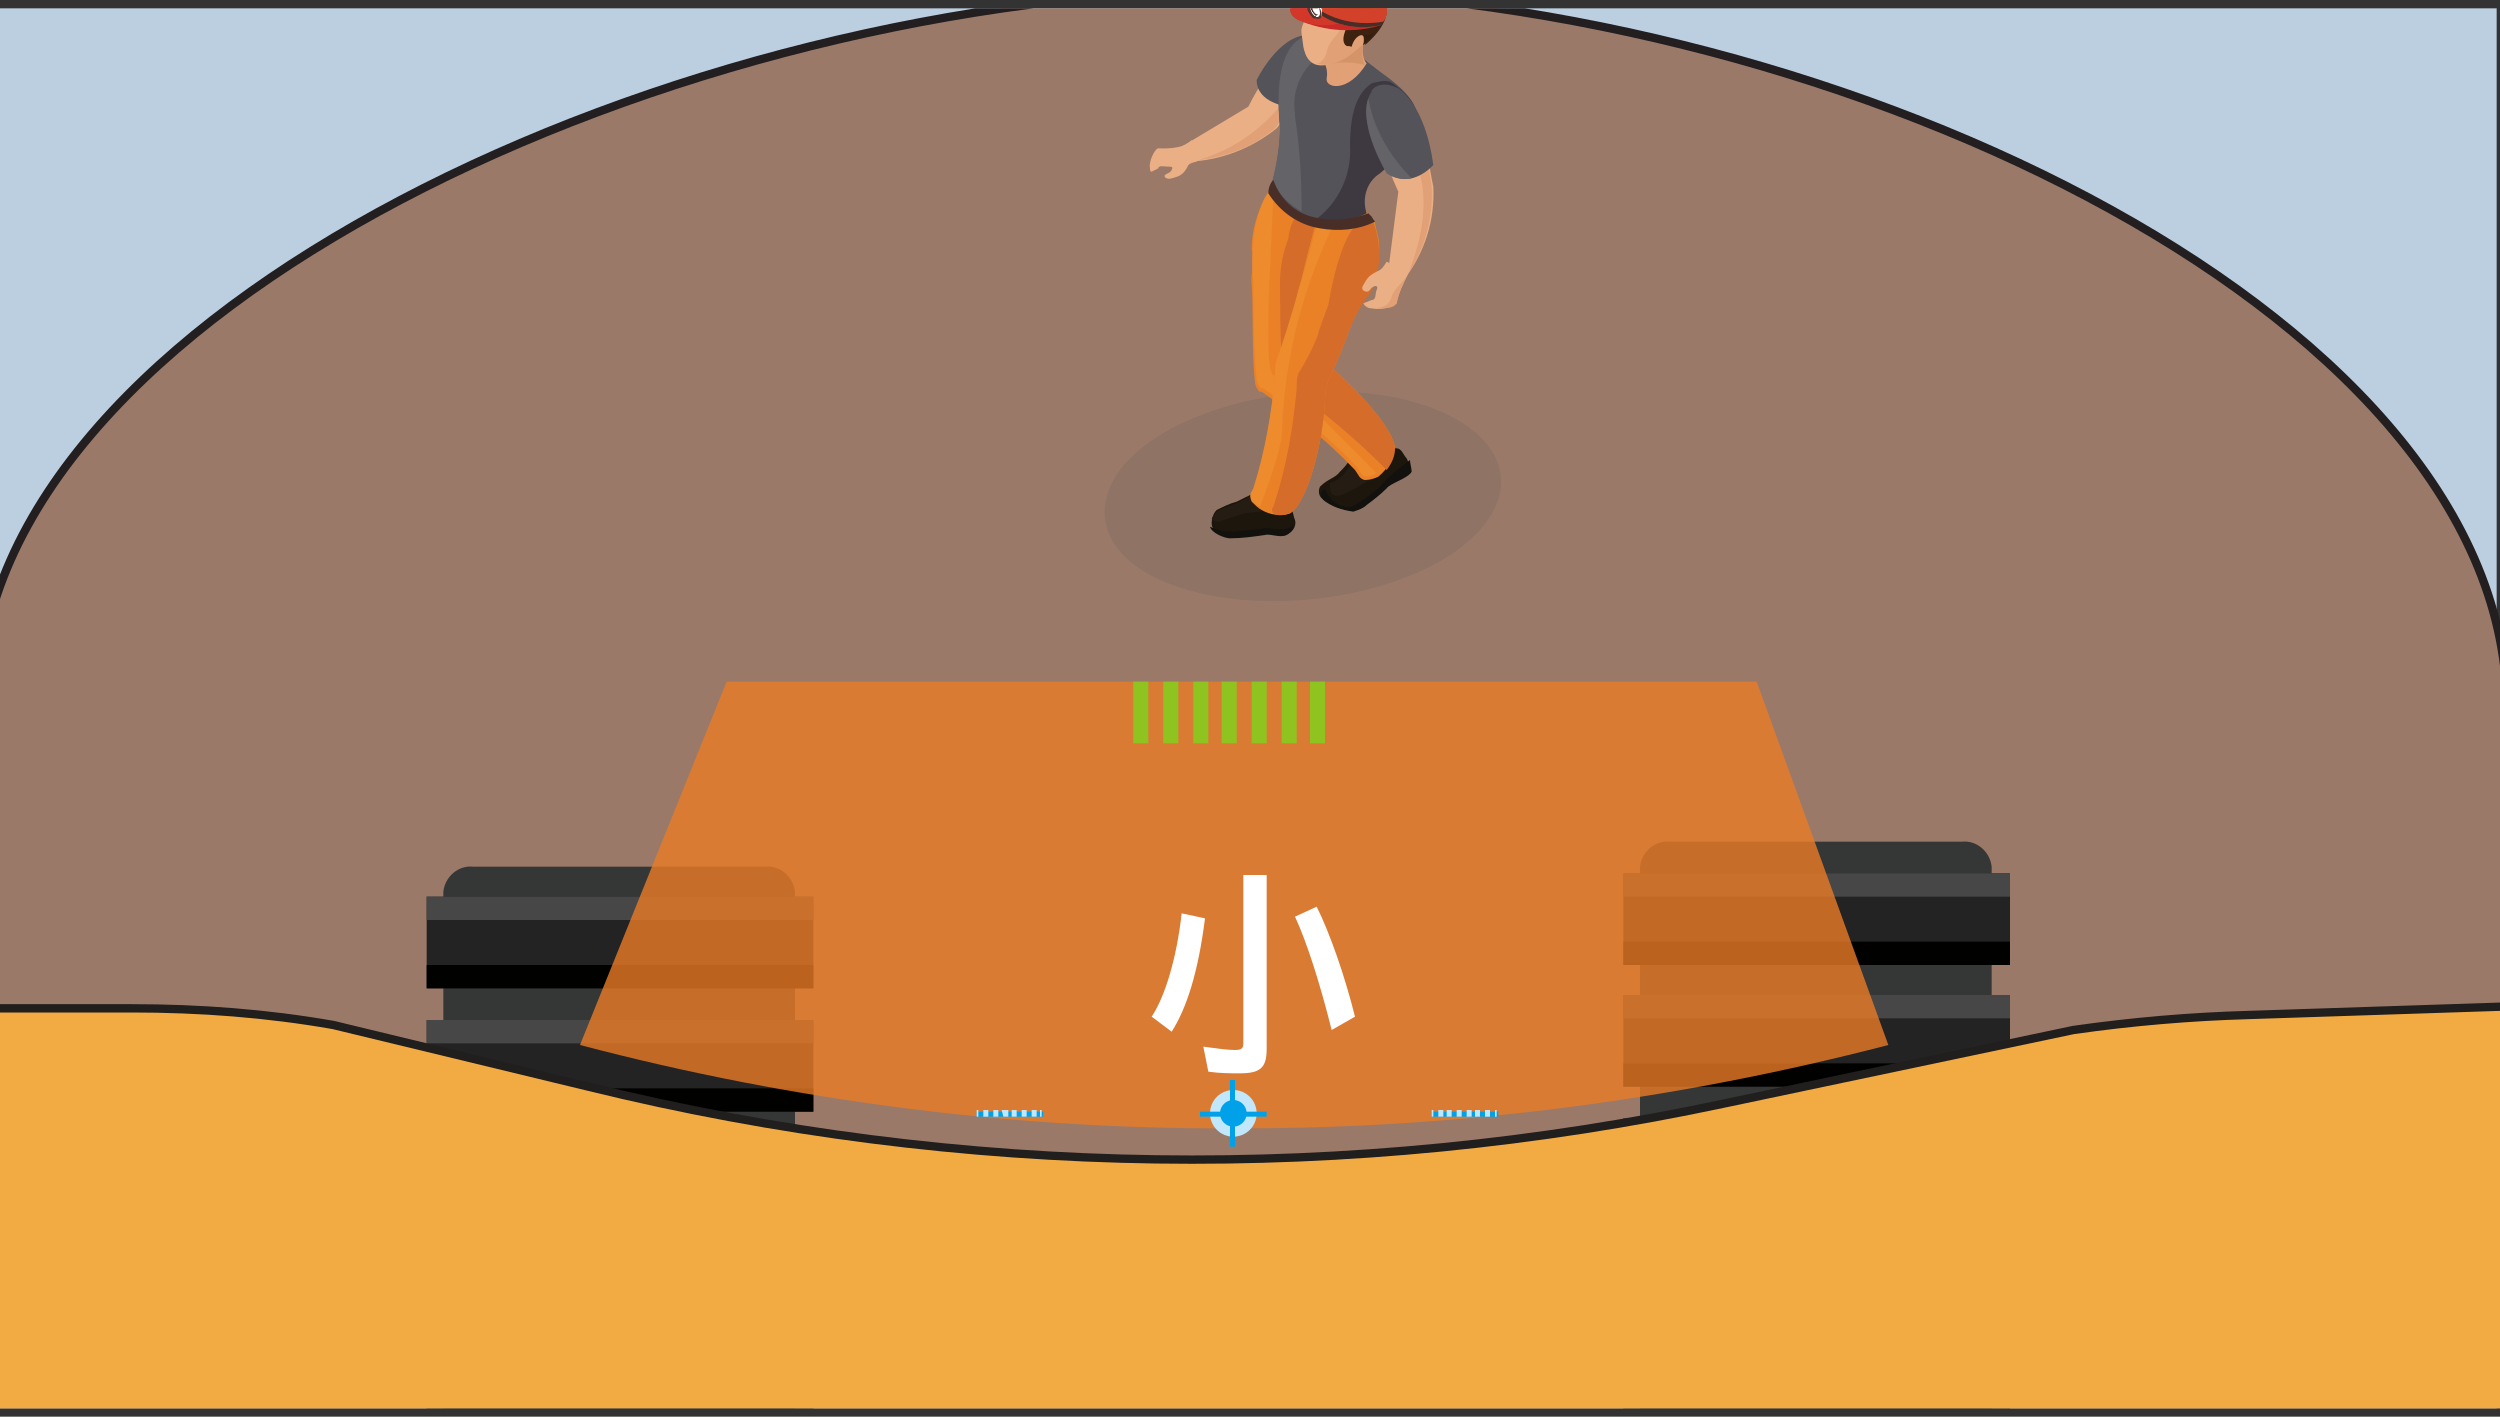 <?xml version="1.0" encoding="utf-8"?>
<!-- Generator: Adobe Illustrator 26.0.1, SVG Export Plug-In . SVG Version: 6.00 Build 0)  -->
<svg version="1.1" id="Layer_1" xmlns="http://www.w3.org/2000/svg" xmlns:xlink="http://www.w3.org/1999/xlink" x="0px" y="0px"
	 viewBox="0 0 150 85" style="enable-background:new 0 0 150 85;" xml:space="preserve">
<rect x="0" y="0" width="150" height="85" fill="#333333" stroke="none"/>
<style type="text/css">
	.st0{clip-path:url(#SVGID_00000013912660486460551260000003572502895255856043_);}
	.st1{fill:#BCCFE1;}
	.st2{fill:#9B7968;stroke:#231F20;stroke-width:0.5;stroke-linecap:round;stroke-linejoin:round;}
	.st3{fill:#EAAF85;}
	.st4{fill-rule:evenodd;clip-rule:evenodd;fill:#EAAF85;}
	.st5{fill:#E1A075;}
	.st6{fill:#E49C29;}
	.st7{opacity:0.2;}
	.st8{fill:#5D5E5E;}
	.st9{fill:#1D160D;}
	.st10{fill:#12110D;}
	.st11{fill:#251C13;}
	.st12{fill:#EB8127;}
	.st13{fill:#D56C2A;}
	.st14{fill:#ED8B2D;}
	.st15{fill:#545359;}
	.st16{fill:#3E3941;}
	.st17{fill:#646368;}
	.st18{fill:#D59368;}
	.st19{fill-rule:evenodd;clip-rule:evenodd;fill:#E1A075;}
	.st20{fill:#3D220F;}
	.st21{fill:#4D2C14;}
	.st22{fill:#331E0F;}
	.st23{fill:#2E190E;}
	.st24{fill:#4A2711;}
	.st25{fill:#C72A27;}
	.st26{fill:#D3372A;}
	.st27{fill:#E05E2F;}
	.st28{fill:#D3412B;}
	.st29{fill:#492E28;}
	.st30{fill:#FFFFFF;}
	.st31{clip-path:url(#SVGID_00000117659020322445151800000008395334897486066623_);}
	.st32{fill:#553730;}
	.st33{fill:#353636;}
	.st34{fill:#232323;}
	.st35{fill:#474748;}
	.st36{fill:#010100;}
	.st37{fill:#F2AB43;stroke:#211E1E;stroke-width:0.5;stroke-miterlimit:10;}
	.st38{opacity:0.8;fill:#EA7C26;enable-background:new    ;}
	.st39{fill:#8FC31F;}
	.st40{fill:#C2E6FA;}
	.st41{fill:#00A1E9;}
	.st42{enable-background:new    ;}
</style>
<g>
	<g id="Layer_2_00000092430243719011797550000004164701074857397890_">
		<g id="Layer_5">
			<g>
				<g>
					<defs>
						<rect id="SVGID_1_" y="0.5" width="150" height="84"/>
					</defs>
					<clipPath id="SVGID_00000179631134641890155580000015174931430873623693_">
						<use xlink:href="#SVGID_1_"  style="overflow:visible;"/>
					</clipPath>
					<g style="clip-path:url(#SVGID_00000179631134641890155580000015174931430873623693_);">
						<rect x="-2.9" y="-3.3" class="st1" width="152.7" height="90.7"/>
						<path class="st2" d="M150.4,42.2c0,4,0,44,0,44H-1.3c0,0,0-40.1,0-44c0.2-23.5,42-42.8,76.2-42.8
							C108.9-0.7,150.1,18.4,150.4,42.2z"/>
						<path class="st3" d="M79.3,3.3c0,0-0.9-1.5-2.1-0.4c-0.9,1.1-1.7,2.3-2.3,3.5l-4,2.4c0,0,0,0.8,0.5,0.9c1.9-0.1,3.7-0.8,5.2-2
							C77.9,6,79.6,4.7,79.3,3.3z"/>
						<path class="st4" d="M71.5,8.4c-0.5,0.6-1.8,0.5-2,0.5s-0.6,0.8-0.5,1.2c0,0.1,0,0.2,0.1,0.2l0.4-0.2l0,0
							c0-0.2,0.4-0.1,0.6-0.1s0.3,0,0.2,0.2c-0.1,0.2-0.3,0.2-0.4,0.3s0.1,0.3,0.4,0.2s0.6-0.1,0.9-0.6c0.1-0.2,0.1-0.3,0.6-0.4
							L71.5,8.4z"/>
						<path class="st5" d="M71.9,9.6C74,9,75.8,7.7,77.1,6l0.7,0.2c-0.4,0.5-0.9,0.9-1.3,1.5C75.2,8.8,73.6,9.4,71.9,9.6z"/>
						<path class="st3" d="M84.1,5.6c0,0-1.9-0.6-1.7,1.2c0.3,1.6,0.8,3.2,1.5,4.7l-0.6,4.7c0,0,0.7,0.7,1,0.5
							c1.2-1.6,1.8-3.5,1.7-5.5C85.5,8.9,85.5,6.5,84.1,5.6z"/>
						<path class="st5" d="M84.5,16.4c1.7-4.2,0.5-6.5,0.5-6.5l0.6-0.6c0.1,0.6,0.2,1.3,0.3,1.9C86,13,85.5,14.9,84.5,16.4z"/>
						<path class="st6" d="M76.2,11.3c-0.7,1.7-1.1,3.6-1,5.5l6.6,1c0.9-1.4,1.1-3.1,0.6-4.7L76.2,11.3z"/>
						<g class="st7">
							<path class="st8" d="M87.1,25c4.4,2.3,3.8,6.3-1.1,8.9c-5,2.6-12.5,2.9-16.8,0.7s-3.8-6.3,1.1-8.9S82.7,22.7,87.1,25z"/>
						</g>
						<path class="st9" d="M83.8,26.9c0.3,0,0.4,0.4,0.6,0.6c0.1,0.2,0.2,0.5,0.2,0.7c-0.1,0.4-1.2,0.7-1.5,1
							c-0.4,0.4-0.8,0.7-1.2,1c-0.2,0.2-0.5,0.3-0.8,0.4c-0.6,0-1.3-0.3-1.8-0.7c-0.2-0.2-0.2-0.5-0.1-0.7c0.5-0.5,0.9-0.5,1.2-0.9
							c0.2-0.2,0.5-0.5,0.6-0.8c0.1-0.2,0.4-0.9,0.7-0.7L83.8,26.9z"/>
						<path class="st10" d="M79.4,30c0.5,0.4,1.1,0.6,1.8,0.7c0.3-0.1,0.6-0.2,0.8-0.4c0.4-0.3,0.8-0.6,1.2-1c0.2-0.3,1.3-0.6,1.5-1
							c0-0.2-0.1-0.5-0.1-0.7c-0.7,0.5-1.3,1-1.9,1.7c-0.5,0.4-1,0.8-1.6,1.1c-0.7,0.1-1.4-0.4-1.6-1.1l-0.1,0.1
							C79.2,29.5,79.2,29.7,79.4,30z"/>
						<path class="st11" d="M81.2,27.7c-0.2,0.3-0.4,0.5-0.6,0.8c-0.2,0.2-0.5,0.4-0.8,0.5c0,0.4,0,0.9,0.7,0.7
							c0.5-0.2,1-0.5,1.5-0.8c0.3-0.1,0.6-0.4,0.7-0.8c0-0.4,0-0.8-0.1-1.1h-0.7C81.6,26.8,81.3,27.5,81.2,27.7z"/>
						<path class="st9" d="M77.4,30.5c0.2,0.1,0.2,0.5,0.3,0.7c0.1,0.3-0.1,0.7-0.4,0.8c-0.4,0.2-1-0.1-1.3,0
							c-0.7,0.1-1.4,0.2-2.1,0.2c-0.4,0-1.2-0.2-1.2-0.8c0-0.3,0.1-0.6,0.3-0.8c0.4-0.2,0.8-0.4,1.2-0.5c0.2-0.1,0.4-0.2,0.6-0.3
							c0.1,0,0.7-0.5,0.9-0.2L77.4,30.5z"/>
						<path class="st10" d="M73.8,32.3c0.7,0,1.4-0.1,2.1-0.2c0.3-0.1,0.9,0.2,1.3,0c0.2-0.1,0.4-0.3,0.4-0.6
							c-0.5,0.5-1.5,0.1-1.8,0.2c-0.4,0.1-1.3,0.1-1.8,0.2c-0.5,0-1-0.1-1.4-0.3C72.7,32,73.5,32.3,73.8,32.3z"/>
						<path class="st11" d="M74.8,29.9c-0.2,0.1-0.4,0.2-0.6,0.3c-0.4,0.1-0.8,0.3-1.2,0.5c-0.1,0.1-0.2,0.3-0.3,0.4
							c0.2,0.2,0.4,0.3,0.7,0.1c0.4-0.1,0.9-0.3,1.3-0.4c0.5-0.1,1.2,0,1.5-0.4c0.1-0.2,0.1-0.4,0.2-0.7l-0.5-0.2
							C75.5,29.4,75,29.8,74.8,29.9z"/>
						<path class="st12" d="M83.7,26.9c-0.1-1.3-2.6-3.9-4.7-5.6c0-1,0-2,0-2.9c0.1-1.2-0.1-2.9,0-4.1c-0.8-1-1.7-2-2.7-2.9
							c-0.8,1-1.2,2.3-1.2,3.6c0.3,0.9-0.1,1.2,0,2.1s0,4.4,0.2,5.8c0,0.2,0.1,0.4,0.2,0.5c0,0.1,0.1,0.1,0.2,0.1l0,0
							c2,1.4,3.9,2.9,5.6,4.7l0.2,0.3c0.1,0.2,0.3,0.3,0.4,0.3c0.3,0,0.6-0.1,0.8-0.2C83.3,28.1,83.6,27.5,83.7,26.9z"/>
						<path class="st13" d="M83.7,26.9c-0.1-1.3-2.6-3.9-4.7-5.6c0-1,0-2,0-2.9c0.1-1.2-0.2-2.5,0-3.7c0-0.2,0.5-1.4-1.2-1.6
							l0.1-0.2c-0.5,0.3-0.6,1.4-0.6,1.4c-0.3,0.8-0.5,1.7-0.5,2.6c0,0.9,0,4.4,0.2,5.8c0,0.2,0.1,0.4,0.3,0.5
							c0,0.1,0.1,0.1,0.1,0.1l0,0c2,1.4,3.9,3,5.6,4.7l0.2,0.2C83.5,27.8,83.7,27.4,83.7,26.9z"/>
						<path class="st14" d="M75.2,14.6c-0.1,0.8-0.1,1.5,0,2.3c0,0.9,0,4.4,0.2,5.8c0,0.2,0.1,0.4,0.2,0.5c0,0.1,0.1,0.1,0.2,0.1
							l0,0c2,1.4,3.9,2.9,5.6,4.7l0.2,0.3c0.1,0.2,0.3,0.3,0.4,0.3c0.2,0,0.4-0.1,0.6-0.2c-1.7-1.7-5.4-5.5-6.2-5.9
							c-0.7-0.4,0-8.8,0-11.2C75.7,11.6,75.2,13.7,75.2,14.6z"/>
						<path class="st12" d="M81.4,12.1c-1.5-1.5-2.3,0.8-2.3,0.8c-0.3,0.8-1,3.8-1.2,4.6s-1.1,3.7-1.3,4.2c-0.1,0.3-0.1,0.6-0.1,0.9
							l0,0c-0.2,2.3-0.6,4.6-1.3,6.8l-0.1,0.2c-0.1,0.1-0.1,0.3,0,0.5c0.2,0.2,0.4,0.4,0.6,0.5c0.5,0.3,1.2,0.4,1.7,0.2
							c1.1-0.7,2-4.4,2.1-6.8c0-0.4,0.1-0.8,0.2-1.2c0.5-1,0.9-2,1.3-3.1c0.4-1,0.7-2,1.2-2.9C83.2,15.2,82.8,13.2,81.4,12.1z"/>
						<path class="st13" d="M77.4,30.8c1.1-0.7,2-4.4,2.1-6.8c0-0.4,0.1-0.8,0.2-1.2c0.5-1,0.9-2,1.3-3.1c0.3-0.7,0.7-1.5,1.2-2.1
							c0.7-1.3,0.7-2.9,0.2-4.3l0,0c-1.8-1-2.7,5-2.7,5c-0.3,0.8-0.5,1.3-0.7,2c-0.3,0.7-0.7,1.5-1.1,2.1c-0.1,0.3-0.1,0.6-0.1,0.9
							l0,0c-0.2,2.3-0.6,4.6-1.3,6.8l-0.1,0.3c-0.1,0.1-0.1,0.3,0,0.4C76.7,31,77.1,30.9,77.4,30.8z"/>
						<path class="st14" d="M76.6,21.6c-0.1,0.3-0.1,0.6-0.1,0.9l0,0c-0.2,2.3-0.6,4.6-1.3,6.8l-0.1,0.2c-0.1,0.1-0.1,0.3,0,0.5
							s0.3,0.3,0.5,0.4c0.5-1.3,1-2.7,1.3-4.1c0.1-4.3,1.1-8.6,3-12.6L79,13.5c-0.1,0.4-0.9,3.4-1.1,3.9
							C77.7,18.3,76.8,21.1,76.6,21.6z"/>
						<path class="st15" d="M79.5,3.2c0,0,0,1.5-2.2,3.2c0,0-1.9-0.2-1.9-1.6c0,0,1.3-2.7,3.1-2.7C78.9,2.2,79.4,2.6,79.5,3.2z"/>
						<path class="st15" d="M82.8,4.3c1.1,0.8,3.4,2.4,1.6,4.3c0,0-1.4,1.3-2.1,1.9c-0.8,0.5-1,1.5-0.6,2.3c0,0-2.7,2.1-5.4-1.7
							c0.3-1.1,0.5-2.3,0.5-3.4c-0.1-1.2-0.5-5.3,2.1-5.6C79.8,1.9,80.6,2.6,82.8,4.3z"/>
						<path class="st16" d="M84.4,8.6c-0.4,0.7-1,1.3-1.6,1.8c-0.8,0.5-1.1,1.5-0.8,2.4c-1,0.5-2,0.6-3.1,0.4c1.4-1,2.2-2.7,2.1-4.4
							c0-2,0.4-3.2,1.3-3.8c0.4-0.1,0.7-0.2,1.1-0.1C84.5,5.6,85.8,6.8,84.4,8.6z"/>
						<path class="st17" d="M76.3,11c0.3-1.1,0.5-2.3,0.5-3.4c-0.1-1.2-0.5-5.3,2.1-5.6c0.6-0.1,1,0.3,1.9,0.7
							c-2,0.3-3.4,2.1-3.1,4.1c0,0.1,0,0.2,0,0.2c0.3,1.9,0.4,3.8,0.4,5.7C77.4,12.3,76.8,11.7,76.3,11z"/>
						<path class="st5" d="M79.2,3.4c0.3,0.3,0.5,0.8,0.4,1.3c-0.1,0.6,1.3,0.9,2.4-0.9c0,0-0.6-0.5,0.1-2.2L79.2,3.4z"/>
						<path class="st18" d="M79.5,3.9c0.8-0.2,1.6-0.2,2.4,0c0,0-0.3-0.4-0.1-1.4c0.6-0.5,0.9-1.3,0.7-2.1c-0.1-0.7-0.7-1.3-1.5-1.5
							c1,1.6,0.4,3.8-1.2,4.7C79.8,3.8,79.7,3.8,79.5,3.9z"/>
						<path class="st3" d="M78.3,0.4c0,0.2,0.3,0.3-0.1,1c-0.2,0.5-0.1,0.5,0,1.4c0.1,0.5,0.4,1.6,2,0.9c0.8-0.5,1.6-1.1,2.1-1.8
							c0.5-0.9,0.4-2-0.4-2.7C81.9-0.8,78.3-2.4,78.3,0.4z"/>
						<path class="st19" d="M78.3,0c0.4,0.3,0.9,0.6,1.5,0.8c0,0,0.8,0,0.8,0.3c0,0.4-0.2,0.7-0.4,1c-0.3,0.3-0.5,0.6-0.6,1
							c0,0.1-0.2,0.7-0.6,0.7c0,0,1,0.5,2.5-0.9c0,0,1.2-1,1.2-1.2c-0.6-0.5-1.3-1-2-1.3l-2.1-1C78.5-0.6,78.4-0.1,78.3,0z"/>
						<path class="st20" d="M78.4-0.5c0,0.5,1.3,1,2.1,1.2c0.3,0.1,0.5,0.4,0.2,1.2s0.2,1,0.3,0.8c0.2-0.7,1-1.1,0.8,0
							c0,0,1.8-1.4,1.2-2.7c-0.7-1.3-2.2-1.9-3.6-1.5C79.2-1.4,78.5-1.1,78.4-0.5z"/>
						<path class="st20" d="M80.8,1.9c-0.3,0.9,0.3,0.9,0.3,0.9c0.2-0.8,1-1,0.8-0.1c0,0,1.8-1.4,1.2-2.7c-0.2-0.4-0.5-0.8-0.9-1.1
							c1,1.9-0.9,1.6-1.3,1.9C80.9,0.9,81,1.2,80.8,1.9z"/>
						<path class="st21" d="M80.9,1.4c0,0,0.4-0.3,0.4,0.1c0.2-0.1,0.3-0.3,0.3-0.5c0.2,0.1,0.3,0.3,0.3,0.5c0,0,0.4-0.3,0.2-0.6
							c0.2,0.2,0.3,0.4,0.3,0.7c0,0,0.4-0.5,0.3-0.8c0,0,0.2,0,0.2,0.5c0.3-0.5,0.3-1.1-0.1-1.6c0,0,0,1-2.1,1.1
							C80.9,1,80.9,1.2,80.9,1.4z"/>
						<path class="st22" d="M81.6,2.1c0,0,0.8,0.1,1-0.3c-0.2,0.3-0.5,0.6-0.8,0.9C81.8,2.6,82.1,2.1,81.6,2.1z"/>
						<path class="st23" d="M82.9-0.3c0,0,0,1.1-2.1,1.1c0,0-1.8-0.2-2.3-1.2c-0.1-0.2-0.1-0.3,0-0.5c0,0,0,0.4,0.3,0.6
							c0,0-0.1-0.3,0-0.4c0.1,0.3,0.3,0.5,0.5,0.6c-0.1-0.1-0.1-0.2,0-0.3c0.2,0.4,0.5,0.7,0.9,0.8C80.1,0.3,80,0.1,80,0
							c0,0,0.6,0.5,1,0.5c0,0-0.4-0.2-0.4-0.4s0.7,0.4,1.2,0.1c-0.2,0-0.3-0.1-0.5-0.2C81.4-0.1,82.6,0.1,82.9-0.3z"/>
						<path class="st24" d="M82.5-0.7c-0.9-0.9-2.3-1.1-3.5-0.6c0,0,0.9,0,1.2,0c0.3,0-0.2,0.1-0.5,0.2c0.4,0,0.8,0,1.3,0
							c0.4,0,1.1,0.2,0.6,0.2C81.1-0.9,82.5-0.8,82.5-0.7z"/>
						<path class="st25" d="M82.9,1.5c-1.6,0.5-3.4,0.4-5-0.3c0,0-1.3-0.6,0.5-1.3L82.9,1.5z"/>
						<path class="st26" d="M78.4-0.1l3.2,1c-1.1,0.7-2.5,0.8-3.7,0.3C77,0.6,77.4,0.2,78.4-0.1z"/>
						<path class="st27" d="M83.2,0.7c0.1-1.3-0.8-2.4-2.1-2.6c-1.2-0.4-2.5,0.3-2.9,1.6c0,0.1,0,0.2-0.1,0.3c1.2,1.3,3,1.9,4.7,1.5
							C83.1,1.2,83.2,1,83.2,0.7z"/>
						<path class="st28" d="M83.2,0.7c0,0.2-0.1,0.5-0.3,0.7c-1.2,0.4-2.5,0.2-3.6-0.5V0.8c0.2-1.4,1.5-2.4,2.9-2.2c0,0,0,0,0.1,0
							C83-0.8,83.3-0.1,83.2,0.7z"/>
						<path class="st29" d="M82.9,1.5c-1.7,0.4-3.5-0.1-4.7-1.5v-0.2c1.2,1.3,3,1.8,4.8,1.5L82.9,1.5z"/>
						<path class="st29" d="M78.4,0.2L78.4,0.2L78.4,0.2L78.4,0.2L78.4,0.2L78.4,0.2l0.2-0.1h0.2h0.4l0,0l0,0l0,0l0,0l0,0l0,0l0,0
							l0,0l0,0l0,0l0,0l0,0l0,0l0,0v0.4l0,0v0.1l0,0V1H79l0.1,0.1h-0.2h-0.1l0,0l0,0l0,0c-0.2-0.2-0.4-0.5-0.4-0.8V0.2z M78.8,0.2
							L78.8,0.2L78.8,0.2L78.8,0.2v0.1l0,0v0.1v0.1c0,0,0,0,0,0.1l0,0l0,0c0,0,0,0,0,0.1l0,0h0.1l0,0l0,0l0,0l0,0l0,0l0,0l0,0V0.6
							l0,0l0,0V0.5V0.4l0,0l0,0l0,0V0.3l0,0l0,0l0,0l0,0l0,0l0,0L78.8,0.2z M78.9,0L78.9,0z"/>
						<path class="st29" d="M79.1-0.1L79.1-0.1L79.1-0.1z"/>
						<g>
							<path class="st30" d="M78.7,0.1L78.7,0.1C78.5,0.1,78.6,0.2,78.7,0.1c-0.1,0.2-0.1,0.3-0.1,0.4C78.7,0.7,78.8,0.9,79,1
								c0.1,0,0.1,0,0.2,0s0.1-0.1,0.1-0.2c0-0.3-0.1-0.5-0.3-0.7c0,0,0,0,0,0.1c0.1,0.2,0.2,0.4,0.1,0.6c0,0.2-0.2,0.2-0.3,0.1
								c-0.2-0.1-0.2-0.3-0.2-0.5s0.2-0.2,0.3,0c0.1,0.2,0-0.1,0-0.1C78.9,0.2,78.8,0.1,78.7,0.1z"/>
							<g>
								<g>
									<defs>
										<path id="SVGID_00000096779470053087053320000008607671892961567422_" d="M78.7,0.1L78.7,0.1C78.5,0.1,78.6,0.2,78.7,0.1
											c-0.1,0.2-0.1,0.3-0.1,0.4C78.7,0.7,78.8,0.9,79,1c0.1,0,0.1,0,0.2,0s0.1-0.1,0.1-0.2c0-0.3-0.1-0.5-0.3-0.7
											c0,0,0,0,0,0.1c0.1,0.2,0.2,0.4,0.1,0.6c0,0.2-0.2,0.2-0.3,0.1c-0.2-0.1-0.2-0.3-0.2-0.5s0.2-0.2,0.3,0
											c0.1,0.2,0-0.1,0-0.1C78.9,0.2,78.8,0.1,78.7,0.1z"/>
									</defs>
									<clipPath id="SVGID_00000176012253993258056920000016531718456095367069_">
										<use xlink:href="#SVGID_00000096779470053087053320000008607671892961567422_"  style="overflow:visible;"/>
									</clipPath>
									<g style="clip-path:url(#SVGID_00000176012253993258056920000016531718456095367069_);">
										<g>
											<path class="st30" d="M78.7,0.1C78.4,0.2,78.6,0.9,79,1c0.1,0,0.1,0,0.2,0s0.1-0.1,0.1-0.2c0-0.3-0.1-0.5-0.3-0.7
												c0,0,0,0,0,0.1c0.1,0.1,0.2,0.3,0.2,0.5S79,0.9,78.9,0.8c-0.2-0.1-0.2-0.3-0.2-0.5s0.2-0.2,0.3,0c0.1,0.2,0-0.1,0-0.1
												C78.9,0.2,78.8,0.1,78.7,0.1z"/>
											<path class="st30" d="M79,0.2L79,0.2v0.1c0.1,0.1,0.2,0.3,0.2,0.5S79,1,78.9,0.9c-0.2-0.1-0.2-0.3-0.2-0.5s0.2-0.2,0.3,0
												C78.9,0.3,78.9,0.3,79,0.2L79,0.2c-0.1,0-0.2-0.1-0.3-0.1h-0.1l0,0l0,0v0.5l0,0l0,0l0,0l0,0l0,0l0,0l0,0l0,0l0,0l0,0l0,0
												l0,0l0,0h0.5c0.1,0,0.1-0.1,0.1-0.2c0-0.3-0.1-0.5-0.3-0.7L79,0.2z"/>
											<path class="st30" d="M79,0.2L79,0.2L79,0.2L79,0.2C79,0.1,79,0.2,79,0.2c0.2,0.2,0.2,0.4,0.2,0.6S79,1,78.9,0.9
												c-0.2-0.1-0.2-0.3-0.2-0.5s0.2-0.2,0.3,0C78.9,0.3,78.9,0.3,79,0.2L79,0.2L79,0.2c-0.1,0-0.2-0.1-0.3-0.1h-0.1l0,0l0,0
												v0.5l0,0l0,0l0,0l0,0l0,0l0,0l0,0l0,0l0,0l0,0l0,0l0,0l0,0h0.5c0.1,0,0.1-0.1,0.1-0.2c0-0.3-0.1-0.5-0.3-0.7L79,0.2z"/>
											<path class="st30" d="M79,0.2L79,0.2c0.1,0,0.1,0.1,0.2,0.2L79,0.2v0.1c0.1,0.1,0.2,0.3,0.1,0.5c0,0.2-0.2,0.2-0.3,0.1
												c-0.2-0.1-0.2-0.3-0.2-0.5s0.2-0.2,0.3,0C78.9,0.3,78.9,0.3,79,0.2L79,0.2L79,0.2L79,0.2c0,0-0.2-0.1-0.3-0.1h-0.1l0,0
												l0,0v0.5l0,0l0,0l0,0l0,0l0,0l0,0l0,0l0,0l0,0l0,0l0,0l0,0l0,0h0.5c0.1,0,0.1-0.1,0.1-0.2c0-0.3-0.1-0.5-0.3-0.7L79,0.2z
												"/>
											<path class="st30" d="M79,0.2c0.1,0.1,0.1,0.1,0.2,0.2C79.1,0.3,79,0.2,79,0.2v0.1c0.1,0.1,0.2,0.3,0.2,0.5
												S79,1,78.9,0.9c-0.2-0.1-0.2-0.3-0.2-0.5s0.2-0.2,0.3,0C78.9,0.3,78.9,0.3,79,0.2L79,0.2l-0.1,0.1c0,0,0.1,0,0.1,0.1
												c0-0.1-0.1-0.2-0.3-0.2h-0.1l0,0l0,0v0.5l0,0l0,0l0,0l0,0l0,0l0,0l0,0l0,0l0,0l0,0l0,0l0,0l0,0h0.5
												c0.1,0,0.1-0.1,0.1-0.2c0-0.3-0.1-0.5-0.3-0.7L79,0.2z"/>
											<path class="st30" d="M79,0.2L79,0.2c0.1,0.1,0.1,0.2,0.2,0.2C79.1,0.3,79,0.3,79,0.2c-0.1,0-0.1,0.1,0,0.1
												c0.1,0.1,0.2,0.3,0.2,0.5S79,1,78.9,0.9c-0.2-0.1-0.2-0.3-0.2-0.5s0.2-0.2,0.3,0C78.9,0.3,78.9,0.3,79,0.2L79,0.2
												l-0.2,0.1c0.1,0,0.1,0,0.2,0.1c0-0.1-0.1-0.2-0.3-0.3h-0.1l0,0l0,0v0.5l0,0l0,0l0,0l0,0l0,0l0,0l0,0l0,0l0,0l0,0l0,0l0,0
												l0,0h0.5c0.1,0,0.1-0.1,0.1-0.2c0-0.3-0.1-0.5-0.3-0.7L79,0.2z"/>
											<path class="st30" d="M79,0.2c0.1,0.1,0.1,0.2,0.2,0.3C79.1,0.4,79,0.3,79,0.2c-0.1,0.1-0.1,0.1-0.1,0.1
												c0.1,0.1,0.2,0.3,0.2,0.5S78.9,1,78.8,0.9c-0.2-0.1-0.2-0.3-0.2-0.5s0.2-0.2,0.3,0C78.9,0.3,78.9,0.3,79,0.2L79,0.2h-0.2
												C78.8,0.2,78.9,0.2,79,0.2c-0.1,0-0.2-0.1-0.3-0.1h-0.1l0,0l0,0v0.5l0,0l0,0l0,0l0,0l0,0l0,0l0,0l0,0l0,0l0,0l0,0l0,0
												l0,0h0.5c0.1,0,0.1-0.1,0.1-0.2c0-0.3-0.1-0.5-0.3-0.7L79,0.2z"/>
											<path class="st30" d="M79,0.2c0.1,0.1,0.1,0.2,0.2,0.3C79.1,0.4,79,0.3,79,0.2c-0.1,0-0.1,0-0.1,0.1
												c0.2,0.1,0.3,0.3,0.2,0.5c0,0.2-0.2,0.2-0.3,0.1c-0.2-0.1-0.2-0.3-0.2-0.5s0.2-0.2,0.3,0C79.1,0.5,78.9,0.3,79,0.2
												L79,0.2c-0.1,0-0.2,0-0.2,0S78.9,0.2,79,0.2c-0.1,0-0.2-0.1-0.3-0.1h-0.1l0,0l0,0v0.5l0,0l0,0l0,0l0,0l0,0l0,0l0,0l0,0
												l0,0l0,0l0,0l0,0l0,0h0.5c0.1,0,0.1-0.1,0.1-0.2c0-0.3-0.1-0.5-0.3-0.7L79,0.2z"/>
											<path class="st30" d="M79,0.2c0.1,0.1,0.2,0.2,0.2,0.4l-0.1-0.2C79.1,0.3,79.1,0.2,79,0.2L79,0.2
												c0.2,0.2,0.2,0.4,0.2,0.6S79,1,78.9,0.9c-0.2-0.1-0.2-0.3-0.2-0.5s0.2-0.2,0.3,0l0,0l0,0l-0.2-0.1c0.1,0,0.2,0,0.2,0.1
												c0-0.1-0.1-0.2-0.3-0.3h-0.1l0,0l0,0v0.5l0,0l0,0l0,0l0,0l0,0l0,0l0,0l0,0l0,0l0,0l0,0l0,0l0,0h0.5
												c0.1,0,0.1-0.1,0.1-0.2c0-0.3-0.1-0.5-0.3-0.7L79,0.2z"/>
											<path class="st30" d="M79,0.2c0.1,0.1,0.2,0.2,0.2,0.4c0-0.1-0.1-0.1-0.1-0.2S79.1,0.3,79,0.2L79,0.2
												c0.2,0.2,0.2,0.4,0.2,0.6S79,1,78.9,0.9c-0.2-0.1-0.2-0.3-0.2-0.5s0.2-0.2,0.3,0l0,0l0,0c-0.1,0-0.1-0.1-0.2-0.1l0,0
												c0,0,0.1,0,0.3,0.1c0-0.1-0.2-0.2-0.3-0.2h-0.1l0,0l0,0v0.5l0,0l0,0l0,0l0,0l0,0l0,0l0,0l0,0l0,0l0,0l0,0l0,0l0,0h0.5
												c0.1,0,0.1-0.1,0.1-0.2c0-0.3-0.1-0.5-0.3-0.7V0.2z"/>
											<path class="st30" d="M79,0.2c0.1,0.1,0.2,0.3,0.3,0.4l0,0l0,0c-0.1-0.1-0.1-0.2-0.2-0.3l0,0c0.1,0.1,0.2,0.3,0.1,0.5
												C79.2,1,79,1,78.9,0.9c-0.2-0.1-0.2-0.3-0.2-0.5s0.2-0.2,0.3,0c0.1,0.2,0,0,0,0l0,0c-0.1,0-0.1-0.1-0.2-0.1l0,0
												c0,0,0.1,0,0.3,0.1c0-0.1-0.2-0.2-0.3-0.3h-0.1l0,0l0,0v0.5l0,0l0,0l0,0l0,0l0,0l0,0l0,0l0,0l0,0l0,0l0,0l0,0l0,0h0.5
												c0.1,0,0.1-0.1,0.1-0.2c0-0.3-0.1-0.5-0.3-0.7L79,0.2z"/>
											<path class="st30" d="M79,0.3c0.1,0.1,0.2,0.3,0.2,0.5S79,1,78.9,0.9c-0.2-0.1-0.2-0.3-0.2-0.5C78.6,0.2,78.8,0.2,79,0.3
												C79.1,0.5,78.9,0.3,79,0.3L79,0.3c-0.1,0-0.1,0-0.2,0l0,0C78.8,0.3,78.8,0.3,79,0.3C78.9,0.2,79,0.2,79,0.3
												c0-0.1-0.1-0.1-0.2,0h-0.1l0,0l0,0v0.3l0,0l0,0l0,0l0,0l0,0l0,0l0,0l0,0l0,0l0,0l0,0l0,0l0,0h0.5c0.1,0,0.1-0.1,0.1-0.2
												l-0.1-0.1l0,0c0.1,0.1,0.1,0.2,0.2,0.4C79.2,0.3,79.2,0.3,79,0.3C78.8,0.1,79,0.2,79,0.3L79,0.3z"/>
											<path class="st30" d="M79,0.3c0.1,0.1,0.2,0.3,0.2,0.5S79,1,78.9,0.9c-0.2-0.1-0.2-0.3-0.2-0.5C78.6,0.2,78.8,0.2,79,0.3
												L79,0.3L79,0.3c-0.1,0-0.2,0-0.3,0l0,0c0,0,0,0,0.1,0H79c-0.1-0.1-0.2-0.1-0.2,0h-0.1l0,0l0,0v0.4l0,0l0,0l0,0l0,0l0,0
												l0,0l0,0l0,0l0,0l0,0l0,0l0,0l0,0h0.5c0.1,0,0.1-0.1,0.1-0.2l-0.1-0.1l0,0c0.1,0.2,0.1,0.4,0.1,0.4l0,0
												C79.2,0.5,79.1,0.4,79,0.3L79,0.3L79,0.3z"/>
											<path class="st30" d="M79,0.3c0.1,0.1,0.2,0.3,0.2,0.5S79,1,78.9,0.9c-0.2-0.1-0.2-0.3-0.2-0.5C78.6,0.2,78.8,0.2,79,0.3
												L79,0.3c-0.1,0-0.2,0-0.3,0.1l0,0c0,0,0,0,0.1,0C78.8,0.3,78.9,0.3,79,0.3c-0.1,0-0.1,0-0.2,0.1h-0.1l0,0l0,0v0.2l0,0
												l0,0l0,0l0,0l0,0l0,0l0,0l0,0l0,0l0,0l0,0l0,0l0,0h0.5c0.1,0,0.1-0.1,0.1-0.2h-0.1l0,0c0.1,0.2,0,0.3,0,0.3l0,0V0.6
												C79.1,0.5,79,0.3,79,0.3L79,0.3L79,0.3z"/>
											<path class="st30" d="M79,0.3c0.1,0.1,0.2,0.3,0.2,0.5S79,1,78.9,0.9c-0.2-0.1-0.2-0.3-0.2-0.5C78.6,0.2,78.8,0.2,79,0.3
												L79,0.3L79,0.3c-0.1,0-0.2,0-0.3,0.1l0,0c0,0,0-0.1,0.1-0.1h-0.1l0,0l0,0v0.4l0,0l0,0l0,0l0,0l0,0l0,0l0,0l0,0l0,0l0,0
												l0,0l0,0l0,0h0.5c0.1,0,0.1-0.1,0.1-0.2h-0.1v0.1c0.1,0.2,0.1,0.3,0,0.3s0,0,0-0.1C79.1,0.6,79,0.4,79,0.3L79,0.3z"/>
											<path class="st30" d="M79.2,0.5c0.1,0.2,0,0.3,0,0.4l0,0c0,0,0,0-0.1,0.1H79c-0.1-0.1-0.3-0.2-0.3-0.4V0.3
												c0-0.1,0-0.1,0.1-0.2h-0.1l0,0l0,0v0.5l0,0l0,0l0,0l0,0l0,0l0,0l0,0l0,0l0,0l0,0l0,0l0,0l0,0L79.2,0.5
												C79.3,0.6,79.3,0.5,79.2,0.5C79.2,0.4,79.2,0.5,79.2,0.5z"/>
											<path class="st30" d="M79.2,0.5C79.4,1,79.1,1,78.9,0.9s-0.3-0.3-0.3-0.5c0-0.3,0-0.3,0.1-0.3h-0.1l0,0l0,0v0.5l0,0l0,0
												l0,0l0,0l0,0l0,0l0,0l0,0l0,0l0,0l0,0l0,0l0,0L79.2,0.5C79.2,0.6,79.3,0.5,79.2,0.5c0.1-0.2,0.1-0.3,0.1-0.5L79.2,0.5
												L79.2,0.5z"/>
											<path class="st30" d="M79.2,0.5C79.4,1,79.1,1,78.9,0.9S78.4,0.1,78.7,0h-0.1l0,0l0,0v0.5l0,0l0,0l0,0l0,0l0,0l0,0l0,0
												l0,0l0,0l0,0l0,0l0,0l0,0H79.2C79.2,0.6,79.3,0.5,79.2,0.5c0.1-0.2,0.1-0.3,0.1-0.4L79.2,0.5z"/>
											<path class="st30" d="M79.3,0.6c0.1,0.4-0.2,0.5-0.4,0.3c-0.2-0.1-0.5-0.8-0.1-0.9h-0.1l0,0l0,0v0.5l0,0l0,0l0,0l0,0l0,0
												l0,0l0,0l0,0l0,0l0,0l0,0l0,0l0,0L79.3,0.6c0-0.1,0-0.2,0-0.3s0-0.2,0-0.3l0,0V0.6z"/>
											<path class="st30" d="M79.3,0.6c0.1,0.4-0.2,0.5-0.4,0.3S78.5,0.1,78.8,0h-0.1l0,0l0,0v0.5l0,0l0,0l0,0l0,0l0,0l0,0l0,0
												l0,0l0,0l0,0l0,0l0,0l0,0L79.3,0.6c0-0.1,0-0.2,0-0.3s0-0.2,0-0.3V0.6z"/>
											<path class="st30" d="M79.3,0.7c0,0.4-0.2,0.4-0.4,0.2c-0.2-0.2-0.3-0.5-0.2-0.7l0,0v0.4l0,0l0,0l0,0l0,0l0,0l0,0l0,0
												l0,0l0,0l0,0l0,0l0,0l0,0L79.3,0.7c0.1-0.1,0.1-0.2,0.1-0.3s0-0.2,0-0.2l0,0L79.3,0.7z"/>
											<path class="st30" d="M79.3,0.7c0,0.4-0.2,0.4-0.4,0.2c-0.2-0.2-0.3-0.4-0.3-0.7v0.3l0,0l0,0l0,0l0,0l0,0l0,0l0,0l0,0
												l0,0l0,0l0,0l0,0l0,0h0.6c0.1,0,0.1-0.1,0.1-0.2s0-0.1,0-0.2L79.3,0.7z"/>
											<path class="st30" d="M79.3,0.7c0,0.3-0.2,0.4-0.5,0.2c-0.2-0.1-0.3-0.3-0.3-0.6v0.2l0,0l0,0l0,0l0,0l0,0l0,0l0,0l0,0
												l0,0l0,0l0,0l0,0l0,0h0.6c0.1,0,0.1-0.1,0.1-0.2s0-0.1,0-0.2l0,0L79.3,0.7z"/>
											<path class="st30" d="M79.3,0.7c0,0.4-0.3,0.4-0.5,0.1c-0.1-0.1-0.2-0.2-0.2-0.4v0.1l0,0l0,0l0,0l0,0l0,0l0,0l0,0l0,0
												l0,0l0,0l0,0l0,0l0,0h0.6c0.1,0,0.1-0.1,0.1-0.2V0.2V0.7z"/>
											<path class="st30" d="M79.3,0.8c0,0.3-0.3,0.3-0.5,0c-0.1-0.1-0.1-0.1-0.1-0.2l0,0l0,0l0,0l0,0l0,0l0,0l0,0l0,0l0,0l0,0
												l0,0h0.5c0.1,0,0.1-0.1,0.1-0.2c0,0,0,0,0-0.1l0,0V0.8z"/>
										</g>
									</g>
								</g>
							</g>
						</g>
						<path class="st30" d="M79,0.3c-0.1-0.1-0.3-0.1-0.3,0c0,0.2,0.1,0.4,0.2,0.5s0.3,0.1,0.3-0.1C79.2,0.6,79.1,0.4,79,0.3z"/>
						<path class="st32" d="M79,0.2c-0.2-0.1-0.4-0.1-0.4,0.1c0,0.3,0.1,0.5,0.3,0.7c0.1,0.1,0.3,0,0.3-0.2S79.1,0.3,79,0.2z
							 M78.8,1c-0.2-0.2-0.4-0.5-0.4-0.8s0.3-0.3,0.5-0.1s0.4,0.5,0.4,0.8S79,1.2,78.8,1z"/>
						<path class="st29" d="M82.1,12.8c-1.1,0.4-2.3,0.5-3.4,0.2s-1.9-1.1-2.3-2.2c-0.2,0.2-0.3,0.5-0.3,0.8
							c0.7,1.1,1.8,1.9,3.1,2.1c1.1,0.2,2.3,0.1,3.3-0.4L82.3,13L82.1,12.8z"/>
						<path class="st4" d="M84.5,16.4c-0.3,0.6-0.6,1.2-0.7,1.8c-0.4,0.3-1,0.4-1.5,0.3c-0.2,0-0.4-0.1-0.5-0.3l0.5-0.2l0,0
							c0.3,0,0.2-0.4,0.3-0.6c0.1-0.2,0-0.3-0.2-0.2c-0.2,0.1-0.2,0.3-0.4,0.3c-0.1,0-0.4-0.1-0.2-0.4c0.2-0.3,0.2-0.5,0.8-0.8
							c0.2-0.1,0.3-0.1,0.6-0.6L84.5,16.4z"/>
						<path class="st19" d="M84.5,16.4c-0.3,0.6-0.6,1.2-0.7,1.8c-0.2,0.3-0.6,0.3-1.2,0.3c0.2-0.1,0.7,0,0.9-0.7
							C83.7,17.2,84.2,17,84.5,16.4c-0.2-0.1-1.1-0.6-1.1-0.6l0,0L84.5,16.4z"/>
						<path class="st15" d="M83.9,5.3c0,0,1.6,0.9,2.1,4.6c0,0-1.3,1.5-2.7,0.5c0,0-2.1-3.3-1-4.9C82.2,5.5,82.7,4.7,83.9,5.3z"/>
						<path class="st17" d="M83.2,10.4c0,0-1.7-2.8-1.1-4.5c0.3,1.8,1.3,3.5,2.6,4.8C84.2,10.8,83.6,10.7,83.2,10.4z"/>
						<path class="st33" d="M28.4,156.3h17.5c0.9,0.1,1.7-0.6,1.8-1.5V53.5c-0.1-0.9-0.9-1.6-1.8-1.5H28.4c-0.9-0.1-1.7,0.6-1.8,1.5
							v101.3C26.7,155.7,27.5,156.4,28.4,156.3z"/>
						<rect x="25.6" y="149.3" class="st34" width="23.2" height="5.5"/>
						<rect x="25.6" y="149.3" class="st35" width="23.2" height="1.4"/>
						<rect x="25.6" y="153.4" class="st36" width="23.2" height="1.4"/>
						<rect x="25.6" y="142" class="st34" width="23.2" height="5.5"/>
						<rect x="25.6" y="142" class="st35" width="23.2" height="1.4"/>
						<rect x="25.6" y="146.1" class="st36" width="23.2" height="1.4"/>
						<rect x="25.6" y="134.6" class="st34" width="23.2" height="5.5"/>
						<rect x="25.6" y="134.6" class="st35" width="23.2" height="1.4"/>
						<rect x="25.6" y="138.7" class="st36" width="23.2" height="1.4"/>
						<rect x="25.6" y="127.3" class="st34" width="23.2" height="5.5"/>
						<rect x="25.6" y="127.3" class="st35" width="23.2" height="1.4"/>
						<rect x="25.6" y="131.4" class="st36" width="23.2" height="1.4"/>
						<rect x="25.6" y="119.9" class="st34" width="23.2" height="5.5"/>
						<rect x="25.6" y="119.9" class="st35" width="23.2" height="1.4"/>
						<rect x="25.6" y="124" class="st36" width="23.2" height="1.4"/>
						<rect x="25.6" y="112.6" class="st34" width="23.2" height="5.5"/>
						<rect x="25.6" y="112.6" class="st35" width="23.2" height="1.4"/>
						<rect x="25.6" y="116.7" class="st36" width="23.2" height="1.4"/>
						<rect x="25.6" y="105.3" class="st34" width="23.2" height="5.5"/>
						<rect x="25.6" y="105.3" class="st35" width="23.2" height="1.4"/>
						<rect x="25.6" y="109.3" class="st36" width="23.2" height="1.4"/>
						<rect x="25.6" y="97.9" class="st34" width="23.2" height="5.5"/>
						<rect x="25.6" y="97.9" class="st35" width="23.2" height="1.4"/>
						<rect x="25.6" y="102" class="st36" width="23.2" height="1.4"/>
						<rect x="25.6" y="90.6" class="st34" width="23.2" height="5.5"/>
						<rect x="25.6" y="90.6" class="st35" width="23.2" height="1.4"/>
						<rect x="25.6" y="94.7" class="st36" width="23.2" height="1.4"/>
						<rect x="25.6" y="83.2" class="st34" width="23.2" height="5.5"/>
						<rect x="25.6" y="83.2" class="st35" width="23.2" height="1.4"/>
						<rect x="25.6" y="87.3" class="st36" width="23.2" height="1.4"/>
						<rect x="25.6" y="75.9" class="st34" width="23.2" height="5.5"/>
						<rect x="25.6" y="75.9" class="st35" width="23.2" height="1.4"/>
						<rect x="25.6" y="80" class="st36" width="23.2" height="1.4"/>
						<rect x="25.6" y="68.5" class="st34" width="23.2" height="5.5"/>
						<rect x="25.6" y="68.5" class="st35" width="23.2" height="1.4"/>
						<rect x="25.6" y="72.6" class="st36" width="23.2" height="1.4"/>
						<rect x="25.6" y="61.2" class="st34" width="23.2" height="5.5"/>
						<rect x="25.6" y="61.2" class="st35" width="23.2" height="1.4"/>
						<rect x="25.6" y="65.3" class="st36" width="23.2" height="1.4"/>
						<rect x="25.6" y="53.8" class="st34" width="23.2" height="5.5"/>
						<rect x="25.6" y="53.8" class="st35" width="23.2" height="1.4"/>
						<rect x="25.6" y="57.9" class="st36" width="23.2" height="1.4"/>
						<path class="st33" d="M100.2,154.8h17.5c0.9,0.1,1.7-0.6,1.8-1.5V52c-0.1-0.9-0.9-1.6-1.8-1.5h-17.5c-0.9-0.1-1.7,0.6-1.8,1.5
							v101.3C98.5,154.3,99.3,154.9,100.2,154.8z"/>
						<rect x="97.4" y="147.9" class="st34" width="23.2" height="5.5"/>
						<rect x="97.4" y="147.9" class="st35" width="23.2" height="1.4"/>
						<rect x="97.4" y="152" class="st36" width="23.2" height="1.4"/>
						<rect x="97.4" y="140.5" class="st34" width="23.2" height="5.5"/>
						<rect x="97.4" y="140.5" class="st35" width="23.2" height="1.4"/>
						<rect x="97.4" y="144.6" class="st36" width="23.2" height="1.4"/>
						<rect x="97.4" y="133.2" class="st34" width="23.2" height="5.5"/>
						<rect x="97.4" y="133.2" class="st35" width="23.2" height="1.4"/>
						<rect x="97.4" y="137.3" class="st36" width="23.2" height="1.4"/>
						<rect x="97.4" y="125.8" class="st34" width="23.2" height="5.5"/>
						<rect x="97.4" y="125.8" class="st35" width="23.2" height="1.4"/>
						<rect x="97.4" y="129.9" class="st36" width="23.2" height="1.4"/>
						<rect x="97.4" y="118.5" class="st34" width="23.2" height="5.5"/>
						<rect x="97.4" y="118.5" class="st35" width="23.2" height="1.4"/>
						<rect x="97.4" y="122.6" class="st36" width="23.2" height="1.4"/>
						<rect x="97.4" y="111.1" class="st34" width="23.2" height="5.5"/>
						<rect x="97.4" y="111.1" class="st35" width="23.2" height="1.4"/>
						<rect x="97.4" y="115.2" class="st36" width="23.2" height="1.4"/>
						<rect x="97.4" y="103.8" class="st34" width="23.2" height="5.5"/>
						<rect x="97.4" y="103.8" class="st35" width="23.2" height="1.4"/>
						<rect x="97.4" y="107.9" class="st36" width="23.2" height="1.4"/>
						<rect x="97.4" y="96.4" class="st34" width="23.2" height="5.5"/>
						<rect x="97.4" y="96.4" class="st35" width="23.2" height="1.4"/>
						<rect x="97.4" y="100.5" class="st36" width="23.2" height="1.4"/>
						<rect x="97.4" y="89.1" class="st34" width="23.2" height="5.5"/>
						<rect x="97.4" y="89.1" class="st35" width="23.2" height="1.4"/>
						<rect x="97.4" y="93.2" class="st36" width="23.2" height="1.4"/>
						<rect x="97.4" y="81.8" class="st34" width="23.2" height="5.5"/>
						<rect x="97.4" y="81.8" class="st35" width="23.2" height="1.4"/>
						<rect x="97.4" y="85.8" class="st36" width="23.2" height="1.4"/>
						<rect x="97.4" y="74.4" class="st34" width="23.2" height="5.5"/>
						<rect x="97.4" y="74.4" class="st35" width="23.2" height="1.4"/>
						<rect x="97.4" y="78.5" class="st36" width="23.2" height="1.4"/>
						<rect x="97.4" y="67.1" class="st34" width="23.2" height="5.5"/>
						<rect x="97.4" y="67.1" class="st35" width="23.2" height="1.4"/>
						<rect x="97.4" y="71.2" class="st36" width="23.2" height="1.4"/>
						<rect x="97.4" y="59.7" class="st34" width="23.2" height="5.5"/>
						<rect x="97.4" y="59.7" class="st35" width="23.2" height="1.4"/>
						<rect x="97.4" y="63.8" class="st36" width="23.2" height="1.4"/>
						<rect x="97.4" y="52.4" class="st34" width="23.2" height="5.5"/>
						<rect x="97.4" y="52.4" class="st35" width="23.2" height="1.4"/>
						<rect x="97.4" y="56.5" class="st36" width="23.2" height="1.4"/>
						<path class="st37" d="M-7.3,60.5H7.9c4.1,0,8.1,0.3,12.1,1l15.3,3.7c22.4,5.5,45.7,5.8,68.2,1l20.9-4.4
							c3.5-0.5,7-0.8,10.5-0.9l18.2-0.6l-2.4,52.7l-158.1-8.6V60.5H-7.3z"/>
					</g>
				</g>
			</g>
			<path class="st38" d="M105.4,40.9H43.6l-8.8,21.8c12.9,3.4,26.3,5.1,39.7,5c13.1,0,26.1-1.7,38.8-5L105.4,40.9z"/>
			<rect x="68" y="40.9" class="st39" width="0.9" height="3.7"/>
			<rect x="69.8" y="40.9" class="st39" width="0.9" height="3.7"/>
			<rect x="71.6" y="40.9" class="st39" width="0.9" height="3.7"/>
			<rect x="73.3" y="40.9" class="st39" width="0.9" height="3.7"/>
			<rect x="75.1" y="40.9" class="st39" width="0.9" height="3.7"/>
			<rect x="76.9" y="40.9" class="st39" width="0.9" height="3.7"/>
			<rect x="78.6" y="40.9" class="st39" width="0.9" height="3.7"/>
			<circle class="st40" cx="74" cy="66.8" r="1.4"/>
			<circle class="st41" cx="74" cy="66.8" r="0.8"/>
			<rect x="73.8" y="64.8" class="st41" width="0.3" height="4"/>
			<rect x="72" y="66.7" class="st41" width="4" height="0.3"/>
			<rect x="85.9" y="66.7" class="st41" width="4" height="0.3"/>
			<rect x="58.6" y="66.7" class="st41" width="4" height="0.3"/>
			<rect x="85.9" y="66.6" class="st40" width="0.1" height="0.4"/>
			<path class="st40" d="M89.4,67h-0.3v-0.4h0.3V67z M88.8,67h-0.3v-0.4h0.3V67z M88.3,67H88v-0.4h0.3V67z M87.7,67h-0.3v-0.4h0.3
				V67z M87.1,67h-0.3v-0.4h0.3V67z M86.6,67h-0.3v-0.4h0.3V67z"/>
			<rect x="89.7" y="66.6" class="st40" width="0.1" height="0.4"/>
			<rect x="62.4" y="66.6" class="st40" width="0.1" height="0.4"/>
			<path class="st40" d="M59,67h0.3v-0.4H59V67z M59.6,67h0.3v-0.4h-0.3V67z M60.2,67h0.3v-0.4h-0.4L60.2,67z M60.7,67H61v-0.4h-0.3
				V67z M61.3,67h0.3v-0.4h-0.3V67z M61.9,67h0.3v-0.4h-0.3V67z"/>
			<rect x="58.6" y="66.6" class="st40" width="0.1" height="0.4"/>
			<g class="st42">
				<path class="st30" d="M69.1,61c0.8-1.2,1.5-3.5,1.8-6.2l1.4,0.3c-0.4,3.2-1.1,5.4-2,6.8L69.1,61z M76,52.5v10.4
					c0,1.1-0.3,1.5-1.6,1.5c-0.6,0-1.2,0-1.9-0.1l-0.3-1.5c0.8,0.1,1.4,0.2,1.9,0.2c0.4,0,0.5-0.1,0.5-0.4V52.5H76z M79.9,61.8
					c-0.7-2.8-1.5-5.3-2.2-6.8l1.3-0.6c0.8,1.6,1.7,4.2,2.3,6.6L79.9,61.8z"/>
			</g>
		</g>
	</g>
</g>
</svg>
